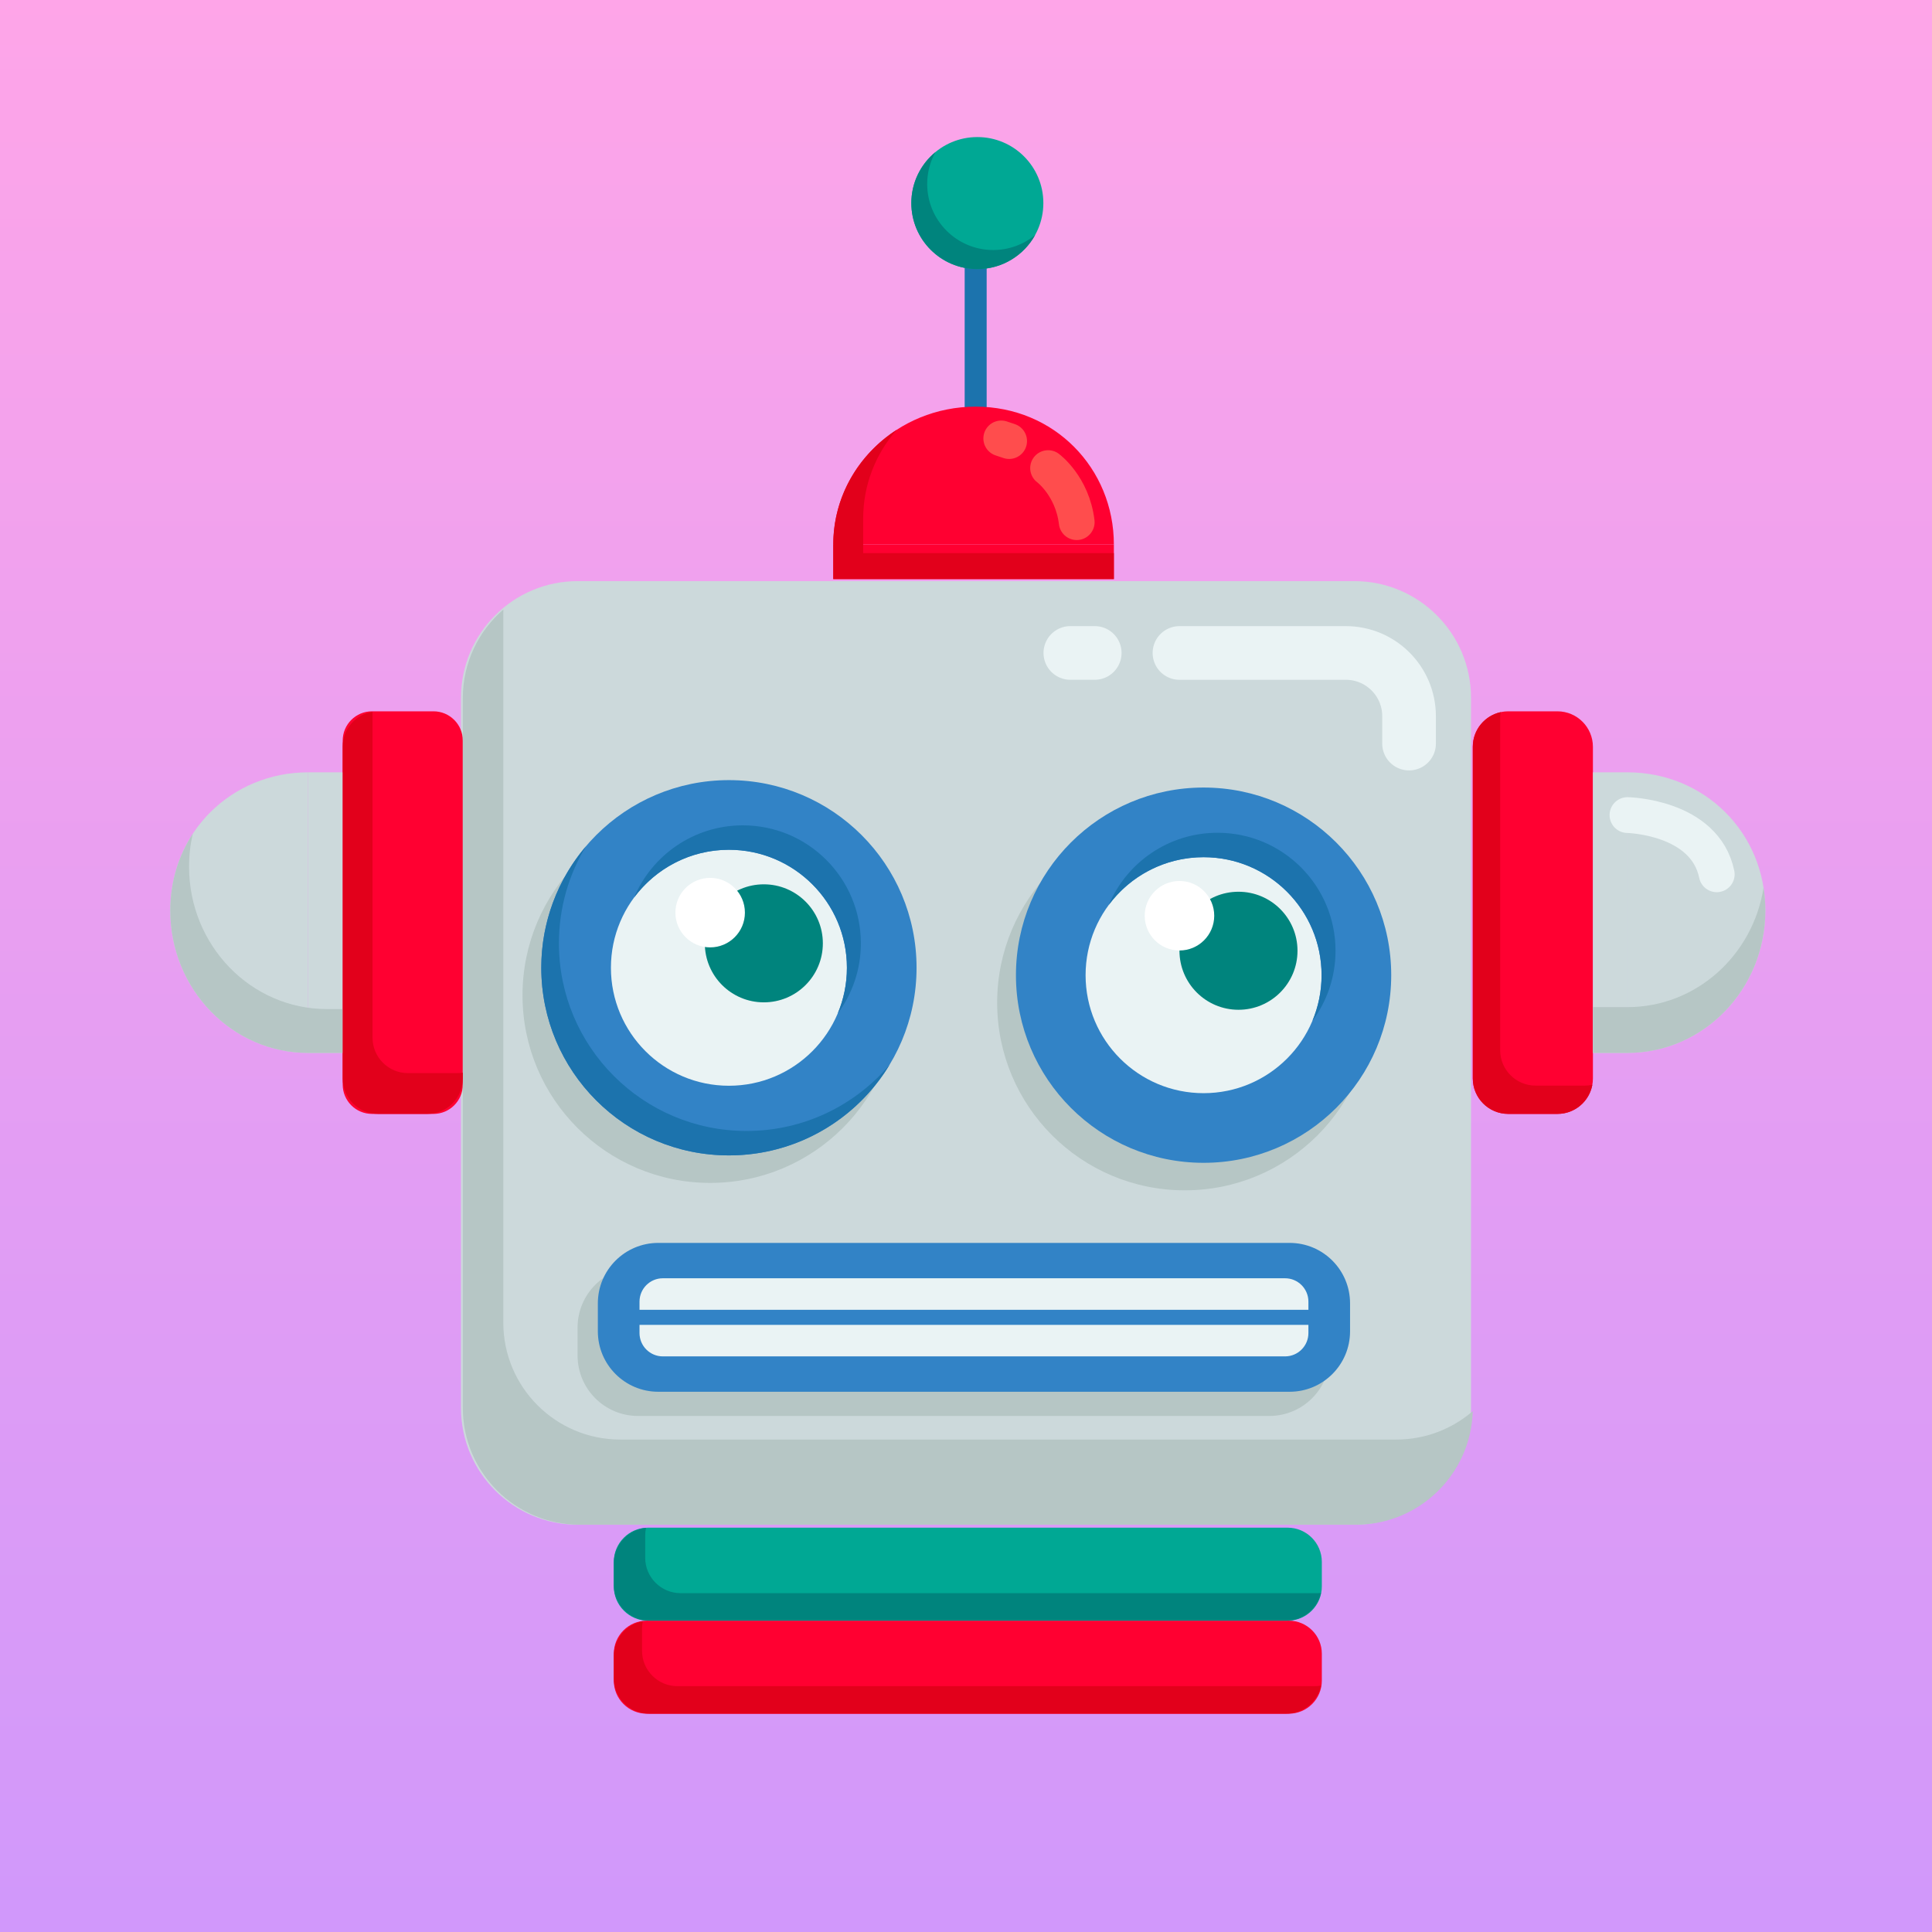 <?xml version="1.0" encoding="utf-8"?>
<!-- Generator: Adobe Illustrator 26.0.3, SVG Export Plug-In . SVG Version: 6.00 Build 0)  -->
<svg version="1.1" id="Слой_1" xmlns="http://www.w3.org/2000/svg" xmlns:xlink="http://www.w3.org/1999/xlink" x="0px" y="0px"
	 viewBox="0 0 1080 1080" style="enable-background:new 0 0 1080 1080;" xml:space="preserve">
<rect x="0" y="0" width="1080" height="1080" fill="#333333" stroke="none"/>
<style type="text/css">
	.st0{fill:url(#SVGID_1_);}
	.st1{fill:url(#SVGID_00000098901148964682292350000004066269029377557904_);}
	.st2{fill:url(#SVGID_00000023268789635231912850000014963806746855677582_);}
	.st3{fill:#FF39BD;}
	.st4{fill:none;stroke:#FF8AE6;stroke-width:30;stroke-linecap:round;stroke-miterlimit:10;}
	.st5{fill:url(#SVGID_00000166640537089488454410000012316038370390441142_);}
	.st6{fill:#FFEF5C;}
	.st7{fill:#FFDB43;}
	.st8{fill:#FF0031;}
	.st9{fill:#DD0000;}
	.st10{fill:#FF557E;}
	.st11{fill:#FFCD2C;}
	.st12{fill:#22D0FF;}
	.st13{fill:#00BCEF;}
	.st14{fill:#66E2FF;}
	.st15{fill:#FF1FC0;}
	.st16{fill:#EA00A8;}
	.st17{fill:#FF73DE;}
	.st18{fill:none;stroke:#FFF5B0;stroke-width:15;stroke-linecap:round;stroke-miterlimit:10;}
	.st19{fill:url(#SVGID_00000127754496707776337060000003597131057421535361_);}
	.st20{fill:#1C73AD;}
	.st21{fill:#CCD9DB;}
	.st22{fill:#00A894;}
	.st23{fill:#B6C6C5;}
	.st24{fill:#3283C6;}
	.st25{fill:#EAF3F4;}
	.st26{fill:#00847D;}
	.st27{fill:#E2001B;}
	.st28{fill:#FFFFFF;}
	.st29{fill:url(#SVGID_00000147931491880764919070000000717671190080369805_);}
	.st30{fill:#D7D7FF;}
	.st31{fill:#A6B7FF;}
	.st32{fill:#170060;}
	.st33{fill:#000630;}
	.st34{fill:#E6F3FF;}
	.st35{fill:none;stroke:#170060;stroke-width:15;stroke-linecap:round;stroke-miterlimit:10;}
	.st36{fill:none;stroke:#E3F1FF;stroke-width:30;stroke-linecap:round;stroke-miterlimit:10;}
	.st37{fill:none;stroke:#EAF3F4;stroke-width:30;stroke-linecap:round;stroke-miterlimit:10;}
	.st38{fill:none;stroke:#EAF3F4;stroke-width:20;stroke-linecap:round;stroke-miterlimit:10;}
	.st39{fill:none;stroke:#FF4D4D;stroke-width:20;stroke-linecap:round;stroke-miterlimit:10;}
	.st40{fill:url(#SVGID_00000083056409521884637250000018285087472722616757_);}
	.st41{fill:#FF50D6;}
	.st42{fill:#EEFF76;}
	.st43{fill:#5252FF;}
	.st44{fill:none;stroke:#2B2B2B;stroke-width:30;stroke-miterlimit:10;}
	.st45{fill:#2B2B2B;}
	.st46{fill:none;stroke:#F1FFD7;stroke-width:30;stroke-linecap:round;stroke-miterlimit:10;}
	.st47{fill:url(#SVGID_00000165928651249024711370000014955970099837731246_);}
	.st48{fill:#424242;}
	.st49{fill:#161616;}
	.st50{fill:#757575;}
	.st51{fill:none;stroke:#161616;stroke-width:25;stroke-miterlimit:10;}
	.st52{fill:#1C1C1C;}
	.st53{fill:#FF4DDD;stroke:#640089;stroke-width:10;stroke-miterlimit:10;}
	.st54{fill:#1D1D1B;}
</style>
<linearGradient id="SVGID_1_" gradientUnits="userSpaceOnUse" x1="533.117" y1="1090.841" x2="533.117" y2="-3.677">
	<stop  offset="0" style="stop-color:#D098FB"/>
	<stop  offset="1" style="stop-color:#FEA5E8"/>
</linearGradient>
<rect x="-18.23" y="-3.68" class="st0" width="1102.7" height="1094.52"/>
<rect x="539.26" y="127.29" class="st20" width="12.29" height="112.99"/>
<g>
	<path class="st21" d="M757.08,852.31H322.92c-36.02,0-65.22-29.2-65.22-65.22V390.07c0-36.02,29.2-65.22,65.22-65.22h434.16
		c36.02,0,65.22,29.2,65.22,65.22v397.02C822.3,823.11,793.1,852.31,757.08,852.31z"/>
	<path class="st8" d="M207.97,622.68h34.34c9.06,0,16.4-7.34,16.4-16.4V414.03c0-9.06-7.34-16.4-16.4-16.4h-34.34
		c-9.06,0-16.4,7.34-16.4,16.4v192.24C191.57,615.34,198.91,622.68,207.97,622.68z"/>
	<path class="st8" d="M843.17,622.68h27.42c10.97,0,19.86-8.89,19.86-19.86V417.49c0-10.97-8.89-19.86-19.86-19.86h-27.42
		c-10.97,0-19.86,8.89-19.86,19.86v185.33C823.32,613.79,832.21,622.68,843.17,622.68z"/>
	<path class="st22" d="M343.12,873.11v13.73c0,10.56,8.56,19.13,19.13,19.13h357.53c10.56,0,19.13-8.56,19.13-19.13v-13.73
		c0-10.56-8.56-19.13-19.13-19.13H362.25C351.68,853.98,343.12,862.54,343.12,873.11z"/>
	<path class="st8" d="M343.12,924.44v15.06c0,10.2,8.27,18.47,18.47,18.47h358.85c10.2,0,18.47-8.27,18.47-18.47v-15.06
		c0-10.2-8.27-18.47-18.47-18.47H361.59C351.39,905.97,343.12,914.24,343.12,924.44z"/>
	<rect x="172.25" y="431.73" class="st21" width="19.32" height="156.85"/>
	<rect x="890.46" y="431.73" class="st21" width="19.32" height="156.85"/>
	<path class="st21" d="M172.25,431.73c-42.56,0-77.07,33.28-77.07,77.24c0,43.96,34.5,79.6,77.07,79.6V431.73z"/>
	<path class="st21" d="M909.77,431.73c42.56,0,77.07,33.28,77.07,77.24c0,43.96-34.5,79.6-77.07,79.6V431.73z"/>
	
		<rect x="534.58" y="235.62" transform="matrix(-1.836970e-16 1 -1 -1.836970e-16 858.278 -230.189)" class="st8" width="19.32" height="156.85"/>
	<path class="st8" d="M622.66,304.39c0-42.56-33.28-77.07-77.24-77.07c-43.96,0-79.6,34.5-79.6,77.07H622.66z"/>
	<circle class="st23" cx="396.98" cy="556.36" r="104.89"/>
	<circle class="st24" cx="407.47" cy="540.98" r="104.89"/>
	<path class="st23" d="M709.58,791.53H356.65c-18.65,0-33.78-15.12-33.78-33.78V742.1c0-18.65,15.12-33.78,33.78-33.78h352.93
		c18.65,0,33.78,15.12,33.78,33.78v15.65C743.36,776.41,728.24,791.53,709.58,791.53z"/>
	<circle class="st25" cx="407.47" cy="540.98" r="65.96"/>
	<path class="st24" d="M720.91,778H367.98c-18.65,0-33.78-15.12-33.78-33.78v-15.65c0-18.65,15.12-33.78,33.78-33.78h352.93
		c18.65,0,33.78,15.12,33.78,33.78v15.65C754.69,762.88,739.57,778,720.91,778z"/>
	<path class="st25" d="M718.35,714.56h-347.8c-7.22,0-13.06,5.85-13.06,13.06v17.55c0,7.22,5.85,13.06,13.06,13.06h347.8
		c7.22,0,13.06-5.85,13.06-13.06v-17.55C731.41,720.41,725.56,714.56,718.35,714.56z"/>
	<rect x="355.01" y="732.19" class="st24" width="378.88" height="8.42"/>
	<path class="st23" d="M182.75,564.07c-42.57,0-77.07-35.64-77.07-79.61c0-6.38,0.73-12.52,2.1-18.38
		c-7.96,12.13-12.59,26.79-12.59,42.9c0,43.97,34.5,79.61,77.07,79.61h19.31v-24.52H182.75z"/>
	<path class="st23" d="M909.77,562.99h-19.31V431.73h0v156.85h19.31c42.57,0,77.07-35.64,77.07-79.61c0-4.37-0.35-8.63-1-12.76
		C979.89,534.08,948.11,562.99,909.77,562.99z"/>
	<path class="st23" d="M780.59,804.72H346.73c-36.11,0-65.38-29.27-65.38-65.38V342.63c0-0.64,0.03-1.27,0.05-1.9
		c-13.89,11.99-22.69,29.71-22.69,49.5v396.71c0,36.11,29.27,65.38,65.38,65.38h433.86c35.47,0,64.32-28.25,65.33-63.48
		C811.81,798.72,796.9,804.72,780.59,804.72z"/>
	<circle class="st26" cx="426.99" cy="527.33" r="32.99"/>
	<path class="st27" d="M255.6,599.88h-27.55c-10.93,0-19.8-8.86-19.8-19.8v-182.2c-9.46,1.49-16.69,9.68-16.69,19.55v185.45
		c0,10.93,8.86,19.8,19.8,19.8h27.55c10.93,0,19.8-8.86,19.8-19.8v-3.25C257.69,599.79,256.66,599.88,255.6,599.88z"/>
	<path class="st27" d="M885.95,606.86h-27.55c-10.93,0-19.8-8.86-19.8-19.8V401.61c0-1.21,0.11-2.38,0.32-3.53
		c-8.93,1.92-15.62,9.85-15.62,19.35v185.45c0,10.93,8.86,19.8,19.8,19.8h27.55c9.73,0,17.81-7.02,19.48-16.27
		C888.79,606.7,887.39,606.86,885.95,606.86z"/>
	<path class="st27" d="M482.52,309.21V289.9c0-18.91,7.03-36.22,18.7-49.62c-21.35,13.82-35.42,37.37-35.42,64.11v19.31h156.85
		v-14.49H482.52z"/>
	<path class="st26" d="M736.66,890.59H380.47c-10.93,0-19.8-8.86-19.8-19.8V858.4c0-1.49,0.17-2.94,0.48-4.33
		c-10.11,0.89-18.03,9.38-18.03,19.71v12.39c0,10.93,8.86,19.8,19.8,19.8h356.19c9.44,0,17.34-6.61,19.32-15.46
		C737.84,890.56,737.25,890.59,736.66,890.59z"/>
	<path class="st27" d="M734.89,942.58H378.7c-10.93,0-19.8-8.86-19.8-19.8v-12.39c0-1.4,0.15-2.77,0.42-4.09
		c-9.22,1.69-16.21,9.76-16.21,19.47v12.39c0,10.93,8.86,19.8,19.8,19.8h356.19c9.53,0,17.49-6.74,19.37-15.71
		C737.31,942.46,736.12,942.58,734.89,942.58z"/>
	<path class="st20" d="M417.33,632.22c-57.93,0-104.89-46.96-104.89-104.89c0-19.87,5.52-38.44,15.12-54.28
		c-15.57,18.3-24.97,42.02-24.97,67.93c0,57.93,46.96,104.89,104.89,104.89c38.06,0,71.39-20.28,89.77-50.61
		C478,617.87,449.34,632.22,417.33,632.22z"/>
	<path class="st20" d="M407.47,475.03c36.43,0,65.96,29.53,65.96,65.96c0,9.08-1.84,17.73-5.16,25.6
		c8.14-10.97,12.96-24.55,12.96-39.26c0-36.43-29.53-65.96-65.96-65.96c-27.35,0-50.81,16.64-60.8,40.35
		C366.49,485.53,385.75,475.03,407.47,475.03z"/>
	<circle class="st23" cx="662.31" cy="560.51" r="104.89"/>
	<circle class="st24" cx="672.81" cy="545.13" r="104.89"/>
	<circle class="st25" cx="672.81" cy="545.13" r="65.96"/>
	<circle class="st26" cx="692.32" cy="531.48" r="32.99"/>
	<path class="st20" d="M672.81,479.18c36.43,0,65.96,29.53,65.96,65.96c0,9.08-1.84,17.73-5.16,25.6
		c8.14-10.97,12.96-24.55,12.96-39.26c0-36.43-29.53-65.96-65.96-65.96c-27.35,0-50.81,16.64-60.8,40.35
		C631.82,489.68,651.09,479.18,672.81,479.18z"/>
	<circle class="st28" cx="396.98" cy="510.16" r="19.43"/>
	<circle class="st28" cx="659.33" cy="511.9" r="19.43"/>
</g>
<circle class="st22" cx="546.34" cy="113.52" r="36.9"/>
<path class="st26" d="M555.21,139.76c-20.38,0-36.9-16.52-36.9-36.9c0-6.47,1.67-12.55,4.6-17.83c-8.22,6.77-13.46,17.02-13.46,28.5
	c0,20.38,16.52,36.9,36.9,36.9c13.91,0,26.02-7.7,32.3-19.06C572.27,136.6,564.11,139.76,555.21,139.76z"/>
<path class="st37" d="M787.67,415.67v-15.33c0-19.51-15.82-35.33-35.33-35.33h-93.01"/>
<line class="st37" x1="611.96" y1="365" x2="598.33" y2="365"/>
<path class="st38" d="M909.77,455.63c0,0,43.23,0.84,49.9,33.11"/>
<line class="st39" x1="559.71" y1="245.09" x2="564.11" y2="246.56"/>
<path class="st39" d="M585.89,261.67c0,0,13.56,10,16,30.22"/>
</svg>
